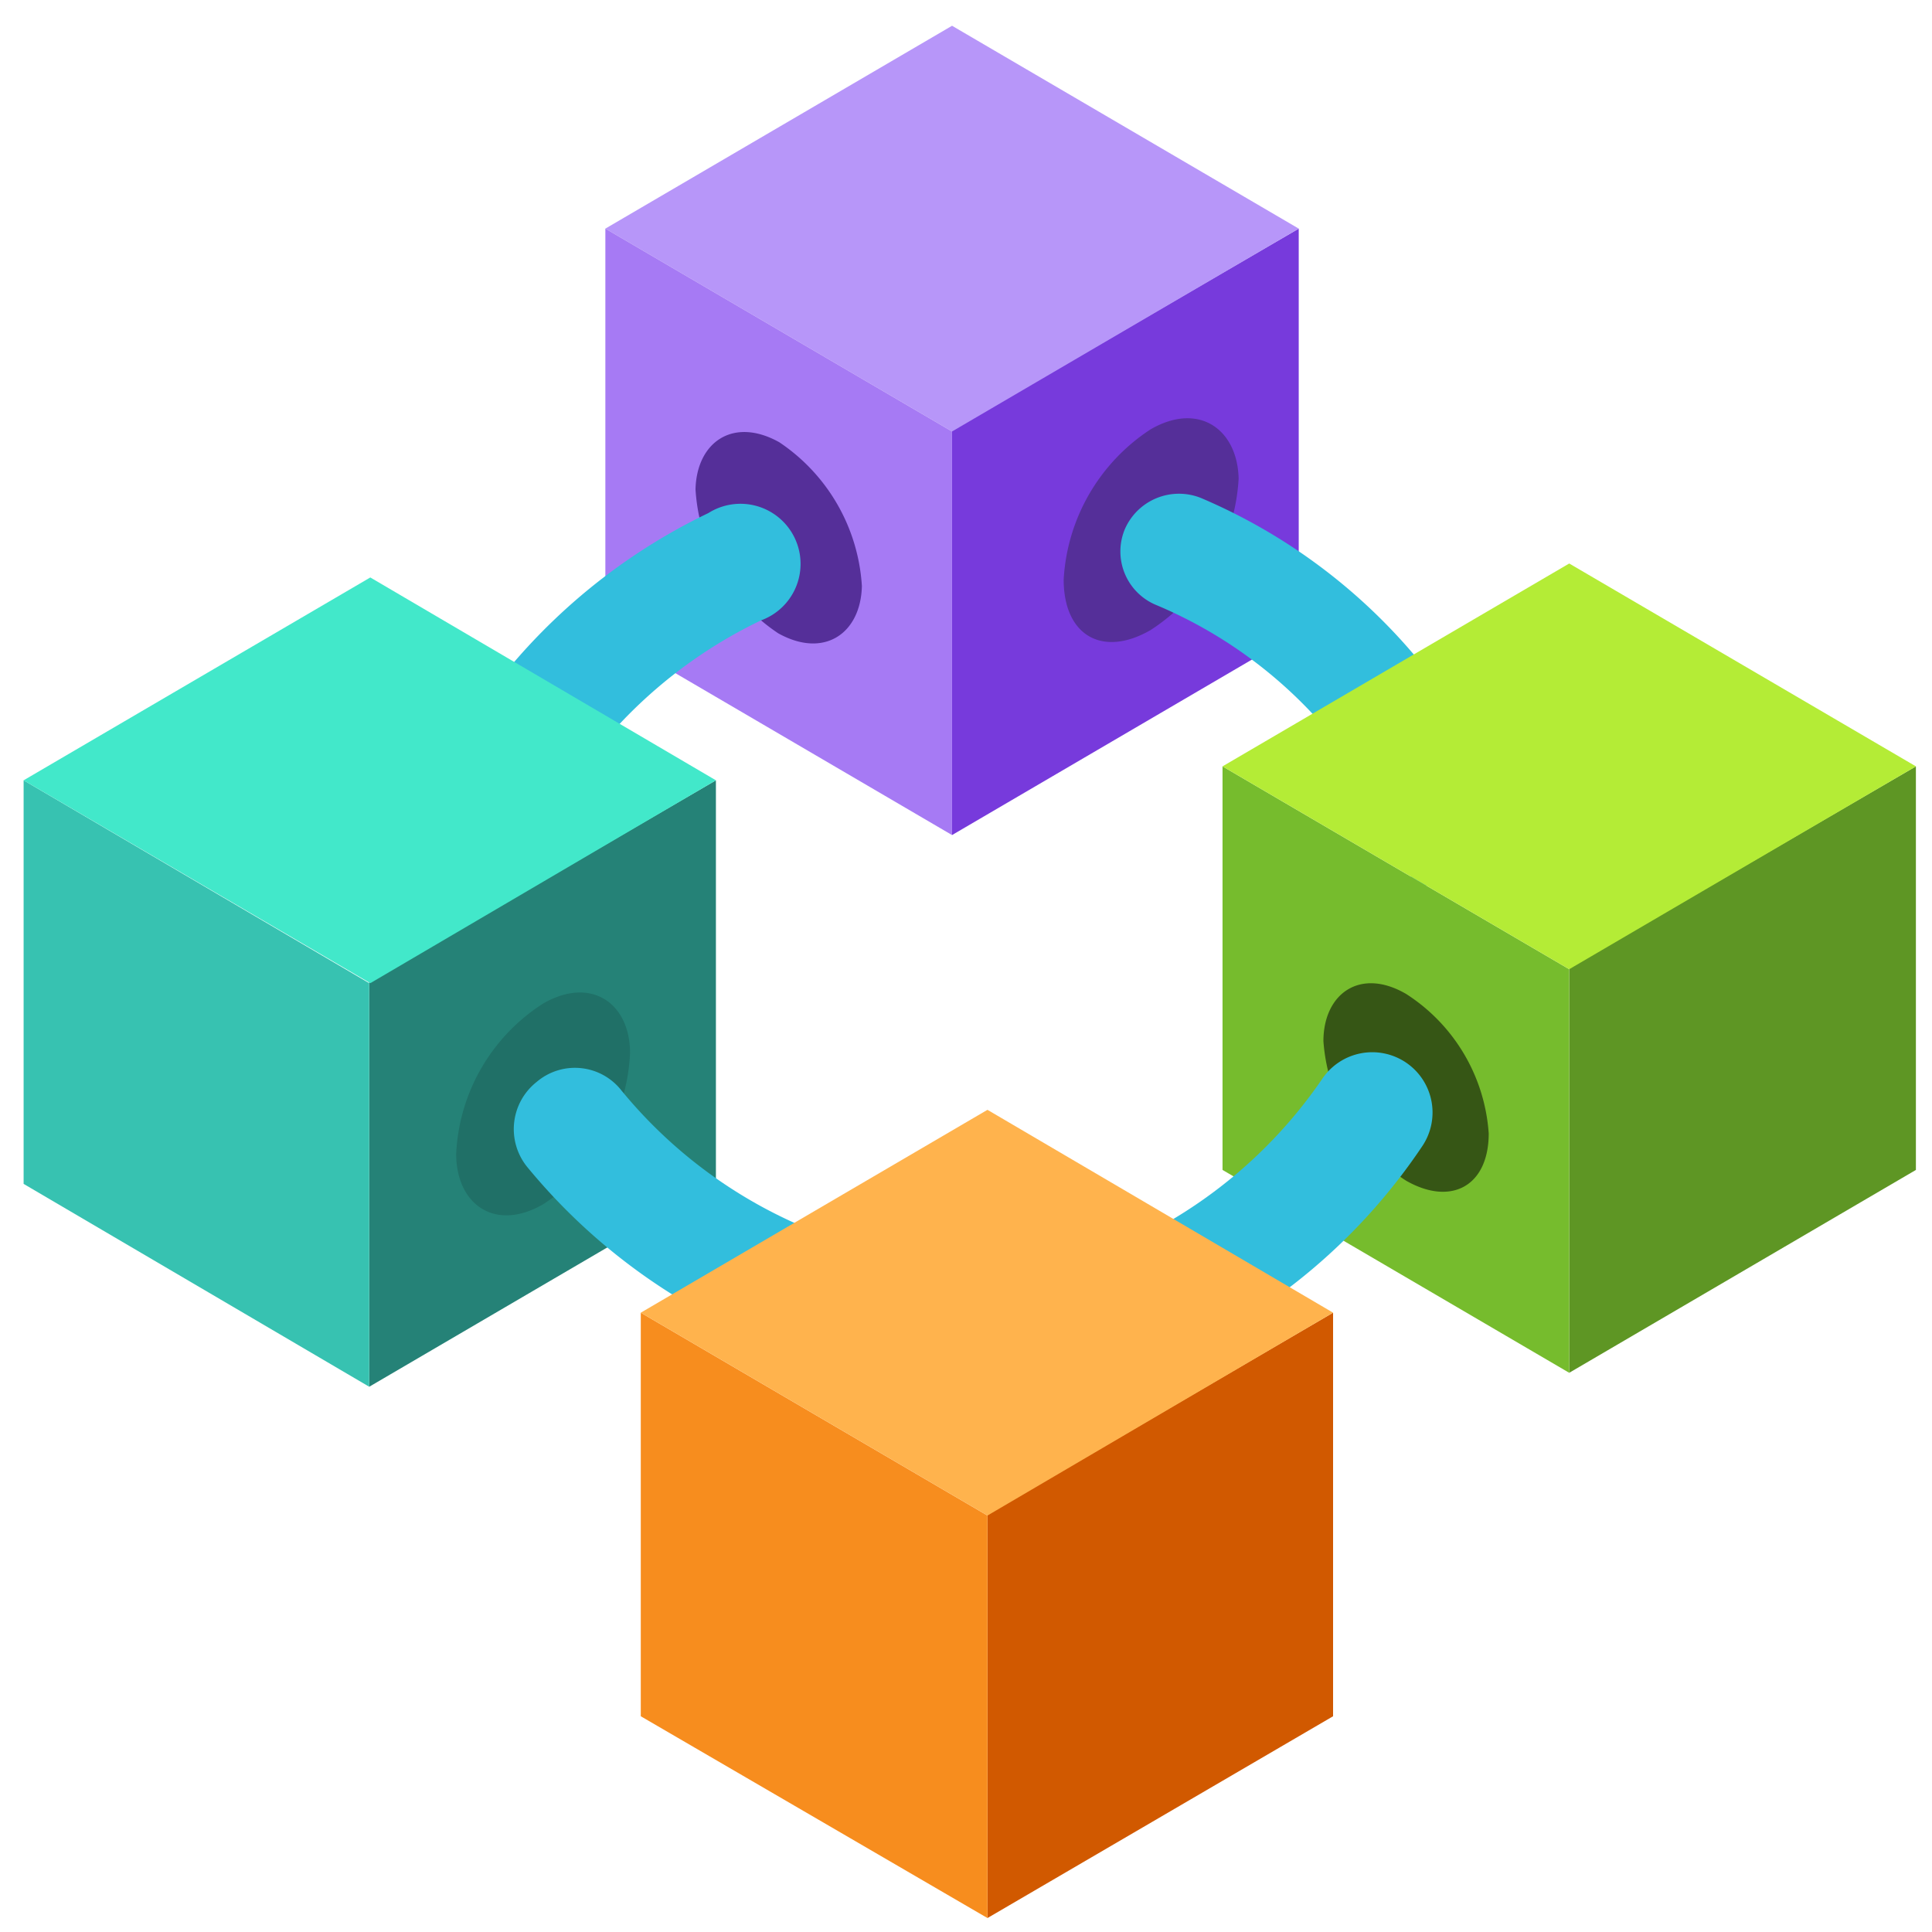<svg xmlns="http://www.w3.org/2000/svg" viewBox="0 0 18 18"><defs><style>.cls-1{fill:#773adc;}.cls-2{fill:#552f99;}.cls-3{fill:#b796f9;}.cls-4{fill:#a67af4;}.cls-5{fill:#32bedd;}.cls-6{fill:#5e9624;}.cls-7{fill:#76bc2d;}.cls-8{fill:#365615;}.cls-9{fill:#b4ec36;}.cls-10{fill:#258277;}.cls-11{fill:#207067;}.cls-12{fill:#37c2b1;}.cls-13{fill:#42e8ca;}.cls-14{fill:#d15900;}.cls-15{fill:#f78d1e;}.cls-16{fill:#ffb34d;}</style></defs><title>ABS-consortium</title><g id="Layer_1" data-name="Layer 1"><polygon class="cls-1" points="12.1 2.13 12.1 5.89 8.87 7.78 8.87 4.01 12.1 2.13"/><path class="cls-2" d="M10.72,4c.45-.26.81,0,.82.46a1.8,1.8,0,0,1-.82,1.41c-.45.26-.81.05-.81-.47A1.79,1.79,0,0,1,10.72,4Z"/><polygon class="cls-3" points="12.1 2.13 8.87 4.02 5.64 2.13 8.87 0.24 12.1 2.13"/><polygon class="cls-4" points="8.87 4.02 8.87 7.78 5.64 5.89 5.64 2.13 8.87 4.02"/><path class="cls-5" d="M10.78,5.64a4.25,4.25,0,0,1,2.41,2.67l.2-.12,1,.6a5.35,5.35,0,0,0-3.2-4.15.55.55,0,0,0-.71.29A.54.54,0,0,0,10.78,5.64Z"/><polygon class="cls-6" points="17.85 7.14 17.85 10.9 14.62 12.79 14.62 9.02 17.85 7.14"/><polygon class="cls-7" points="14.62 9.03 14.62 12.79 11.39 10.9 11.39 7.14 14.62 9.03"/><path class="cls-8" d="M13.1,9.26c-.43-.25-.77,0-.77.44A1.69,1.69,0,0,0,13.1,11c.42.24.77.05.77-.44A1.68,1.68,0,0,0,13.1,9.26Z"/><path class="cls-2" d="M7.26,4.12c-.43-.24-.77,0-.78.44A1.74,1.74,0,0,0,7.25,5.9c.43.24.77,0,.78-.44A1.74,1.74,0,0,0,7.26,4.12Z"/><polygon class="cls-9" points="17.85 7.14 14.62 9.03 11.39 7.14 14.62 5.25 17.85 7.14"/><path class="cls-5" d="M4.12,7.14A5.56,5.56,0,0,1,6.6,4.78a.56.56,0,1,1,.49,1A4.43,4.43,0,0,0,4.58,10a.57.57,0,1,1-1.13.06A5.57,5.57,0,0,1,4.12,7.14Z"/><polygon class="cls-10" points="6.67 7.27 6.67 11.03 3.44 12.92 3.44 9.15 6.67 7.27"/><path class="cls-11" d="M5.06,9.35c.45-.26.81,0,.81.46a1.77,1.77,0,0,1-.81,1.41c-.45.26-.81,0-.81-.47A1.76,1.76,0,0,1,5.06,9.35Z"/><polygon class="cls-12" points="3.44 9.16 3.44 12.92 0.22 11.03 0.22 7.27 3.44 9.16"/><polygon class="cls-13" points="6.67 7.27 3.45 9.16 0.22 7.27 3.45 5.38 6.67 7.27"/><path class="cls-5" d="M7.78,12.72a5.58,5.58,0,0,1-2.87-1.85A.56.56,0,0,1,5,10.08a.55.55,0,0,1,.79.08,4.44,4.44,0,0,0,4.7,1.44.56.56,0,0,1,.32,1.08A5.54,5.54,0,0,1,7.78,12.72Z"/><path class="cls-5" d="M10.93,12.64A5.52,5.52,0,0,1,7.54,13a.56.56,0,1,1,.22-1.1,4.45,4.45,0,0,0,4.56-1.85.56.56,0,1,1,.93.63A5.51,5.51,0,0,1,10.93,12.64Z"/><polygon class="cls-14" points="12.42 12.23 12.42 15.99 9.2 17.87 9.2 14.11 12.42 12.23"/><polygon class="cls-15" points="9.2 14.12 9.2 17.87 5.97 15.99 5.97 12.23 9.2 14.12"/><polygon class="cls-16" points="12.42 12.23 9.2 14.12 5.97 12.23 9.2 10.34 12.42 12.23"/></g></svg>